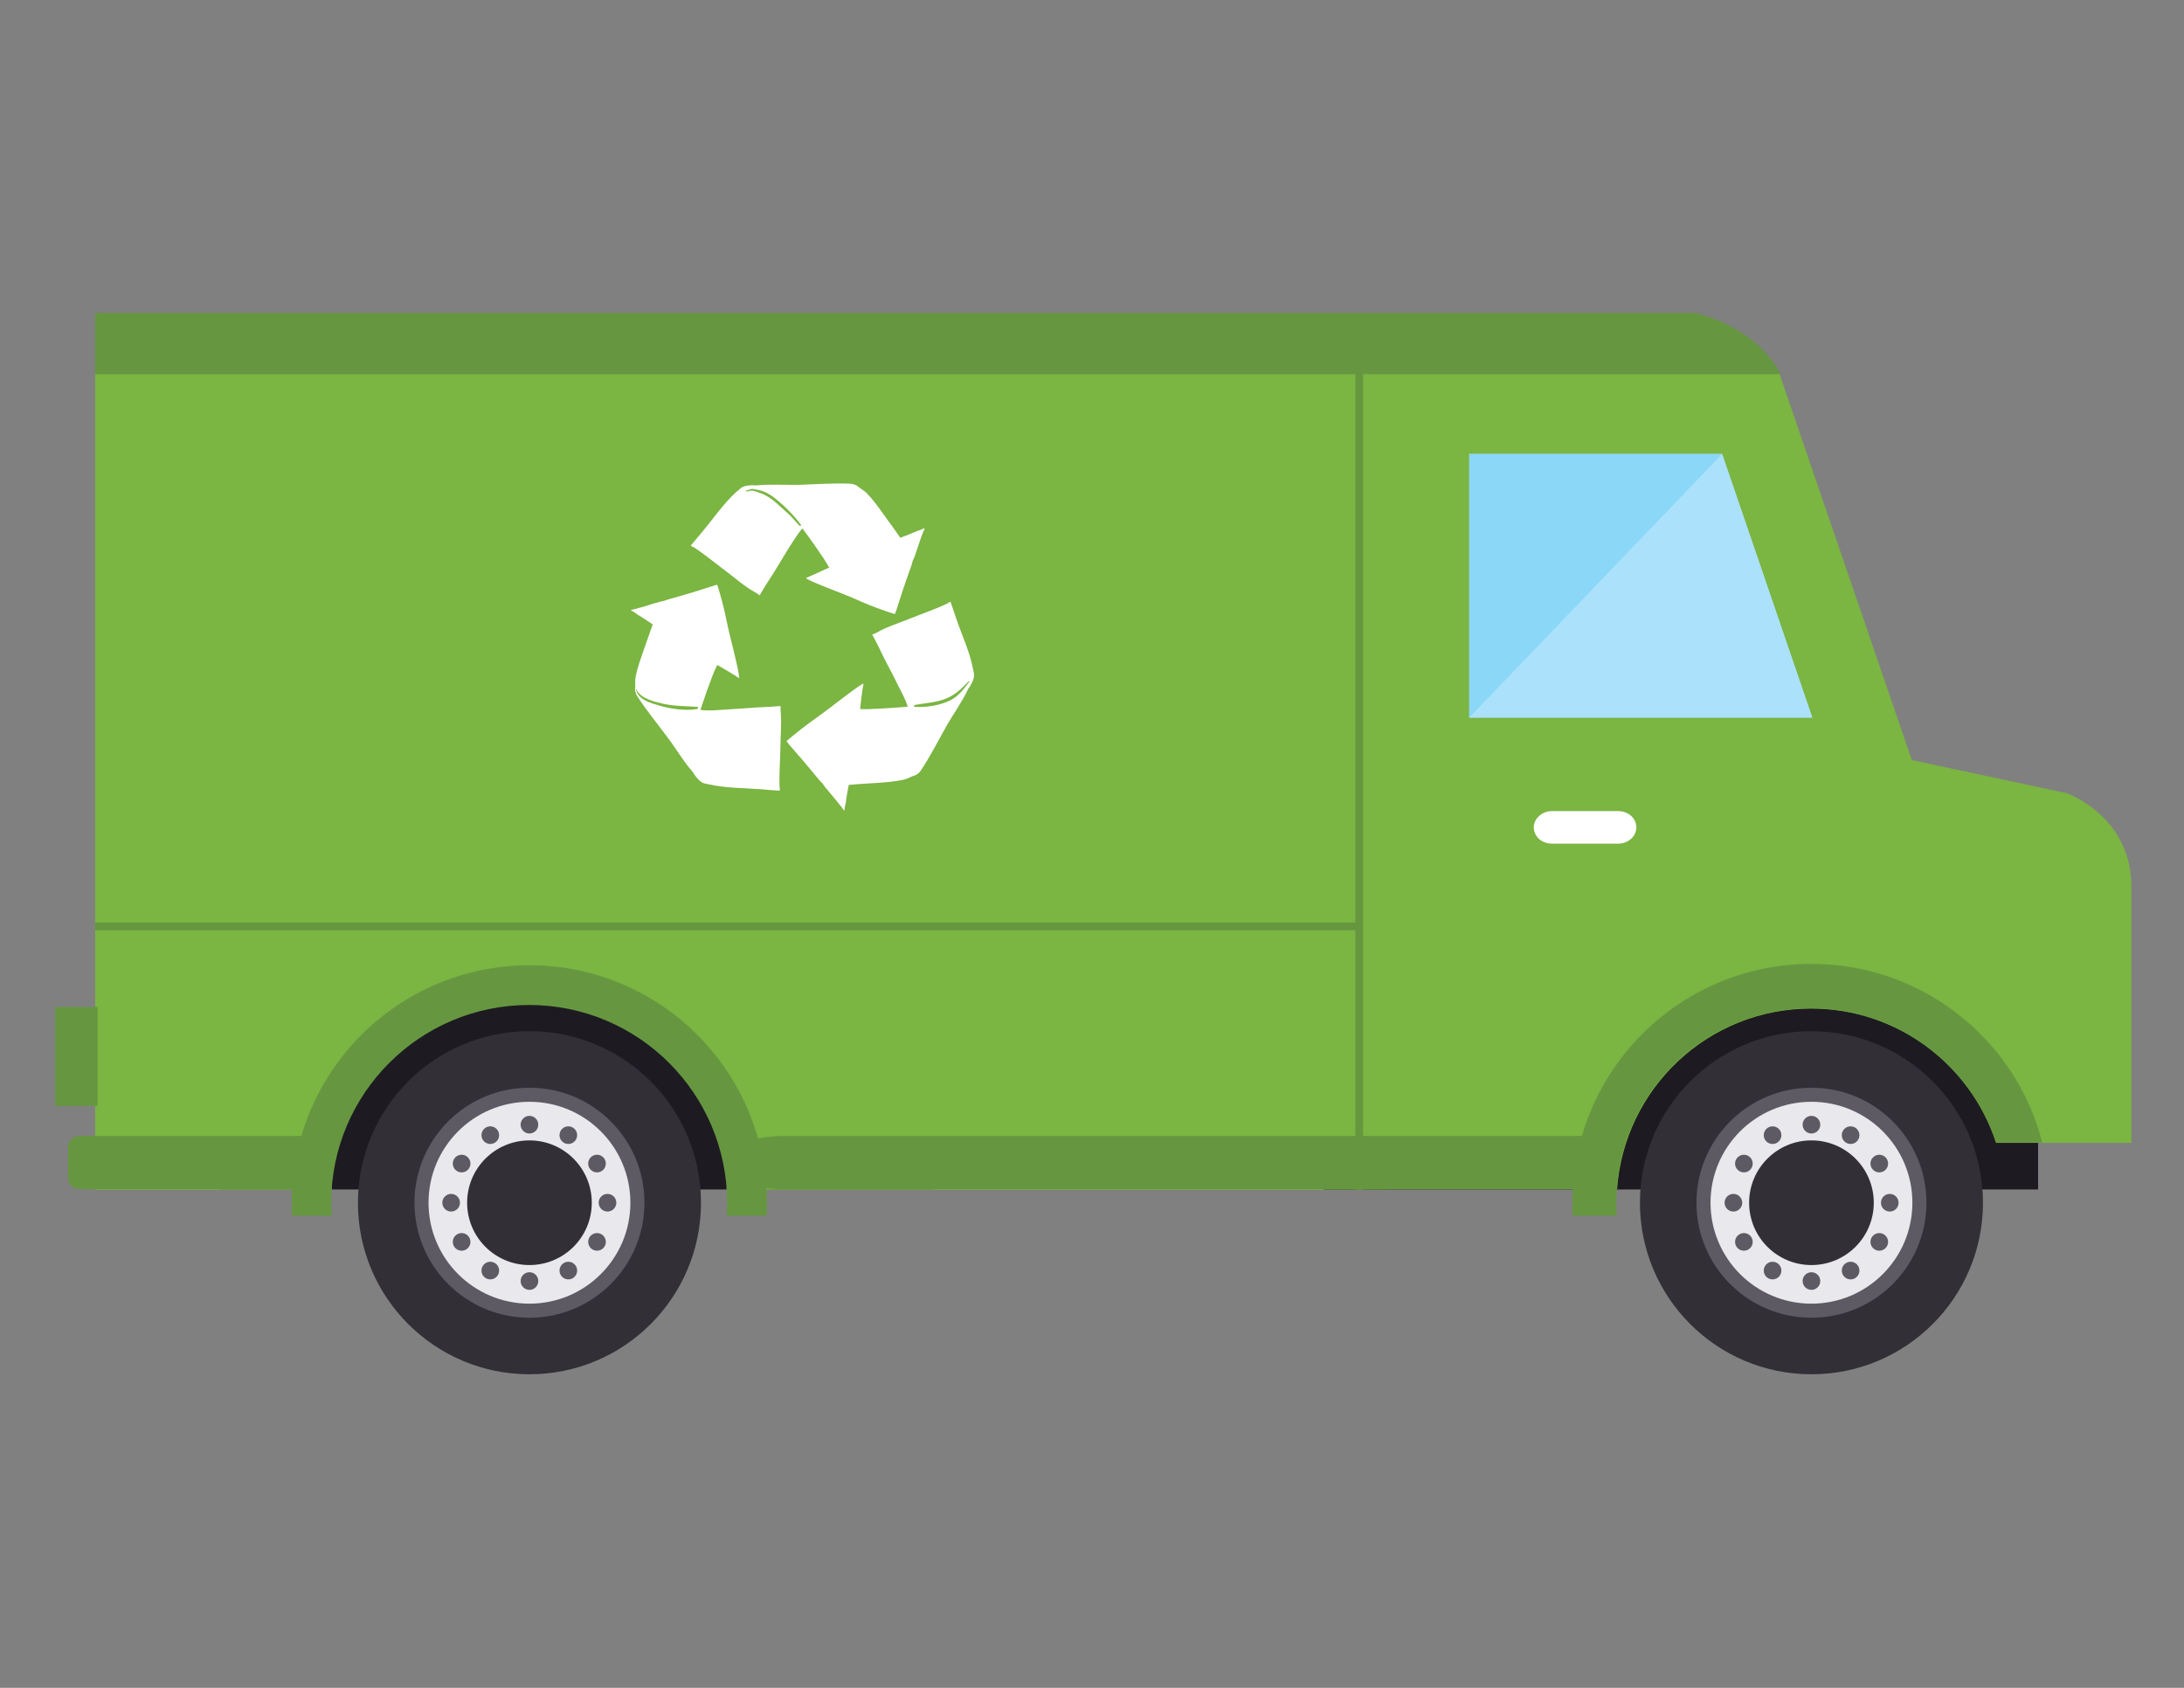 <?xml version="1.0" encoding="utf-8"?>
<!-- Generator: Adobe Illustrator 19.0.0, SVG Export Plug-In . SVG Version: 6.00 Build 0)  -->
<svg version="1.1" id="Layer_1" xmlns="http://www.w3.org/2000/svg" xmlns:xlink="http://www.w3.org/1999/xlink" x="0px" y="0px"
	 viewBox="0 0 792 612" style="enable-background:new 0 0 792 612;" xml:space="preserve">
<rect x="0" y="0" width="792" height="612" fill="#808080" stroke="none"/>
<style type="text/css">
	.st0{fill:#1D1B21;}
	.st1{fill:#7BB542;}
	.st2{fill:#ABE1FA;}
	.st3{fill:#FFFFFF;}
	.st4{fill:#669740;}
	.st5{fill:#322F37;}
	.st6{fill:#5D5A64;}
	.st7{fill:#E9E8EC;}
	.st8{fill:none;stroke:#669740;stroke-width:2.835;stroke-miterlimit:10;}
	.st9{fill:#8BD7F8;}
</style>
<g id="XMLID_7_">
	<rect id="XMLID_9324_" x="79.5" y="312.4" class="st0" width="259.1" height="118.9"/>
	<path id="XMLID_9323_" class="st1" d="M504,135.4H34.5v296h85.8c-0.1-1.5-0.2-3-0.2-4.6c0-39.7,32.2-71.8,71.8-71.8
		s71.8,32.2,71.8,71.8c0,1.5-0.1,3.1-0.2,4.6H504V135.4z"/>
	<rect id="XMLID_9322_" x="480" y="312.4" class="st0" width="259.1" height="118.9"/>
	<path id="XMLID_9321_" class="st1" d="M586.4,431.3c2.6-36.7,33.1-65.6,70.4-65.6c31.4,0,57.9,20.5,67.1,48.7h49v-94
		c-0.6-24.7-23.4-32.8-23.4-32.8l-56.2-12l-48-140.1H467.9v295.7H586.4z"/>
	<polygon id="XMLID_9320_" class="st2" points="657.2,260.2 624.5,164.6 532.8,164.6 532.8,260.2 	"/>
	<path id="XMLID_9286_" class="st3" d="M593.4,300c0-3.3-2.9-5.9-6.6-5.9h-24c-3.6,0-6.6,2.7-6.6,5.9l0,0c0,3.3,2.9,5.9,6.6,5.9h24
		C590.4,305.9,593.4,303.3,593.4,300L593.4,300z"/>
	<path id="XMLID_9235_" class="st4" d="M645.7,135.7H34.5v-22.2h580.2C614.7,113.5,636.3,117.7,645.7,135.7z"/>
	<circle id="XMLID_9234_" class="st5" cx="192" cy="436.1" r="62.2"/>
	<path id="XMLID_9233_" class="st4" d="M192,350c-47.6,0-86.2,38.6-86.2,86.2c0,1.5,0,3.1,0.1,4.6h14.4c-0.1-1.5-0.2-3-0.2-4.6
		c0-39.7,32.2-71.8,71.8-71.8c39.7,0,71.8,32.2,71.8,71.8c0,1.5-0.1,3.1-0.2,4.6H278c0.1-1.5,0.1-3,0.1-4.6
		C278.1,388.5,239.5,350,192,350z"/>
	<circle id="XMLID_9232_" class="st6" cx="192" cy="436.1" r="41.7"/>
	<circle id="XMLID_9231_" class="st7" cx="192" cy="436.1" r="36.6"/>
	<circle id="XMLID_9230_" class="st5" cx="192" cy="436.1" r="22.6"/>
	<g id="XMLID_9211_">
		<g id="XMLID_9227_">
			<circle id="XMLID_9229_" class="st6" cx="192" cy="407.8" r="3.2"/>
			<circle id="XMLID_9228_" class="st6" cx="192" cy="464.5" r="3.2"/>
		</g>
		<g id="XMLID_9224_">
			<circle id="XMLID_9226_" class="st6" cx="177.8" cy="411.6" r="3.2"/>
			<circle id="XMLID_9225_" class="st6" cx="206.1" cy="460.7" r="3.2"/>
		</g>
		<g id="XMLID_9221_">
			<circle id="XMLID_9223_" class="st6" cx="167.4" cy="421.9" r="3.2"/>
			<circle id="XMLID_9222_" class="st6" cx="216.5" cy="450.3" r="3.2"/>
		</g>
		<g id="XMLID_9218_">
			<circle id="XMLID_9220_" class="st6" cx="163.6" cy="436.1" r="3.2"/>
			<circle id="XMLID_9219_" class="st6" cx="220.3" cy="436.1" r="3.2"/>
		</g>
		<g id="XMLID_9215_">
			<circle id="XMLID_9217_" class="st6" cx="167.4" cy="450.3" r="3.2"/>
			<circle id="XMLID_9216_" class="st6" cx="216.5" cy="421.9" r="3.2"/>
		</g>
		<g id="XMLID_9212_">
			<circle id="XMLID_9214_" class="st6" cx="177.8" cy="460.7" r="3.2"/>
			<circle id="XMLID_9213_" class="st6" cx="206.1" cy="411.6" r="3.2"/>
		</g>
	</g>
	<circle id="XMLID_9210_" class="st5" cx="656.9" cy="436.1" r="62.2"/>
	<path id="XMLID_9209_" class="st4" d="M656.9,349.5c-47.9,0-86.7,38.8-86.7,86.7c0,1.5,0,3.1,0.1,4.6h16c-0.1-1.5-0.2-3-0.2-4.6
		c0-39,31.6-70.6,70.6-70.6c31.4,0,57.9,20.5,67.1,48.7h16.8C731.1,377,697.2,349.5,656.9,349.5z"/>
	<circle id="XMLID_9208_" class="st6" cx="656.9" cy="436.1" r="41.7"/>
	<circle id="XMLID_9207_" class="st7" cx="656.9" cy="436.1" r="36.6"/>
	<circle id="XMLID_9206_" class="st5" cx="656.9" cy="436.1" r="22.6"/>
	<g id="XMLID_9187_">
		<g id="XMLID_9203_">
			<circle id="XMLID_9205_" class="st6" cx="656.9" cy="407.8" r="3.2"/>
			<circle id="XMLID_9204_" class="st6" cx="656.9" cy="464.5" r="3.2"/>
		</g>
		<g id="XMLID_9200_">
			<circle id="XMLID_9202_" class="st6" cx="642.8" cy="411.6" r="3.2"/>
			<circle id="XMLID_9201_" class="st6" cx="671.1" cy="460.7" r="3.2"/>
		</g>
		<g id="XMLID_9197_">
			<circle id="XMLID_9199_" class="st6" cx="632.4" cy="421.9" r="3.2"/>
			<circle id="XMLID_9198_" class="st6" cx="681.5" cy="450.3" r="3.2"/>
		</g>
		<g id="XMLID_9194_">
			<circle id="XMLID_9196_" class="st6" cx="628.6" cy="436.1" r="3.2"/>
			<circle id="XMLID_9195_" class="st6" cx="685.3" cy="436.1" r="3.2"/>
		</g>
		<g id="XMLID_9191_">
			<circle id="XMLID_9193_" class="st6" cx="632.4" cy="450.3" r="3.2"/>
			<circle id="XMLID_9192_" class="st6" cx="681.5" cy="421.9" r="3.2"/>
		</g>
		<g id="XMLID_9188_">
			<circle id="XMLID_9190_" class="st6" cx="642.8" cy="460.7" r="3.2"/>
			<circle id="XMLID_9189_" class="st6" cx="671.1" cy="411.6" r="3.2"/>
		</g>
	</g>
	<line id="XMLID_9185_" class="st8" x1="492.9" y1="431.5" x2="492.9" y2="129.4"/>
	<line id="XMLID_9184_" class="st8" x1="34.5" y1="335.9" x2="493.8" y2="335.9"/>
	<polygon id="XMLID_9183_" class="st2" points="624.5,164.6 532.8,260.2 657.2,260.2 	"/>
	<polygon id="XMLID_9182_" class="st9" points="532.8,164.6 532.8,260.2 624.5,164.6 	"/>
	<path id="XMLID_9181_" class="st4" d="M115.7,415.9c0-2.2-1.9-4-4.3-4H29c-2.4,0-4.3,1.8-4.3,4v11.3c0,2.2,1.9,4,4.3,4h82.3
		c2.4,0,4.3-1.8,4.3-4V415.9z"/>
	<path id="XMLID_9180_" class="st4" d="M579.3,411.9H284.2c-8.1,0-14.7,1.8-14.7,4v11.3c0,2.2,6.6,4,14.7,4h295.1V411.9z"/>
	<rect id="XMLID_9179_" x="20" y="365.1" class="st4" width="15.4" height="35.9"/>
	<g id="XMLID_8_">
		<path id="XMLID_15_" class="st3" d="M291,191.6c0.2,0.2,0.4,0.5,0.5,0.7c2.5,3.3,4.9,6.8,7.2,10.2c0.7,1.1,1.4,2.2,2,3.3
			c-2.4,1.1-4.9,2.2-7.3,3.3c0,0-0.1,0-0.1,0c-0.4,0.2-0.7,0.4-1.1,0.6c2.4,1.3,5.1,2.3,7.5,3.3c4.2,1.7,8.4,3.2,12.5,5.1
			c3.8,1.7,7.8,3.1,11.7,4.4v0c0.2,0,0.5,0.1,0.7,0.1c0.1-0.4,0.2-0.8,0.4-1.2c0,0,0,0,0,0c0.8-2.6,1.7-5.1,2.5-7.7
			c1-3,2-5.9,3.1-8.9c0.2-1,0.5-1.9,1-2.8c0.6-1.8,1.2-3.5,1.8-5.3c0.4-1.3,0.9-2.6,1.4-3.9c0,0,0.1,0,0.1-0.1
			c0.1-0.4,0.3-0.7,0.4-1.1c0,0,0,0-0.1-0.1c-0.8,0.4-1.7,0.8-2.5,1c-2,0.9-4.1,1.7-6.2,2.5c-1.9-2.7-3.8-5.4-5.8-8.1
			c-2-2.8-3.9-5.5-6.3-8c-0.9-1-2.4-1.7-3.4-2.6c-0.7-0.6-2.2-0.9-2.5-0.9c-6.2-0.3-12.5,0.2-18.8,0.4c-5.1,0.1-10.2-0.3-15.4,0.2
			c-1.2-0.1-3.5-0.1-4.8,0.5c-0.7,0.3-1.3,0.8-1.9,1.4c0,0-0.1,0.1-0.1,0.1c-0.1,0-0.1,0.1-0.2,0.1c-4.8,4.3-8.5,9.8-12.6,14.7
			c-1.4,1.7-2.8,3.3-4.2,5c0.3,0.2,0.5,0.4,0.8,0.6c0,0,0,0,0.1-0.1c4,2.6,7.7,5.7,11.6,8.6c3.5,2.6,7,5.8,10.9,7.9c0,0,0,0,0,0
			c0.6,0.3,1.1,0.7,1.6,1.1c0.2-0.4,0.4-0.7,0.6-1.1c1.6-2.8,3.5-5.5,5.2-8.3c1.6-2.6,3.2-5.3,4.8-7.9
			C287.6,196.4,289.1,193.7,291,191.6z M275.7,178.8c-1.1-0.4-2.8-1.2-4-0.8c-0.8,0.3-0.4,0.2-1.2,0.1c-0.1,0-0.1-0.2,0-0.2
			c0.9-0.1,1.5-0.7,2.5-0.6c0.8,0.1,1.5,0.3,2.2,0.4c1.9,0.4,3.5,1.3,5.1,2.4c3.8,2.9,7.2,6.3,10.1,10.1c0.2,0.2-0.2,0.7-0.4,0.5
			c-1.4-1.4-2.6-3-4.1-4.4c-1.6-1.4-3.2-2.9-4.8-4.3C279.5,180.7,277.7,179.4,275.7,178.8z"/>
		<path id="XMLID_12_" class="st3" d="M353,243.2c0-0.1,0-0.1-0.1-0.2c0-0.1,0-0.1,0-0.2c-1.2-6.4-4-12.3-6.1-18.4
			c-0.7-2.1-1.4-4.1-2.1-6.2c-0.3,0.1-0.6,0.2-0.9,0.4c0,0,0,0.1,0,0.1c-4.3,2.1-8.9,3.6-13.3,5.4c-4.1,1.7-8.6,3-12.4,5.2
			c0,0,0,0,0,0c-0.6,0.3-1.2,0.6-1.8,0.8c0.2,0.4,0.4,0.8,0.6,1.1c1.6,2.9,2.9,5.9,4.4,8.8c1.4,2.7,2.9,5.4,4.2,8.2
			c1.3,2.5,2.8,5.3,3.7,8c-0.3,0-0.6,0.1-0.9,0.1c-4.2,0.4-8.3,0.6-12.5,0.8c-1.3,0.1-2.6,0-3.9,0c0.3-2.7,0.6-5.3,1-8
			c0,0,0.1,0,0.1-0.1c0-0.4,0.1-0.8,0.1-1.2c-2.4,1.4-4.6,3.2-6.7,4.7c-3.6,2.7-7.1,5.5-10.8,8.1c-3.4,2.4-6.7,5-9.9,7.7
			c0,0,0,0,0,0c-0.2,0.2-0.3,0.3-0.5,0.5c0.3,0.3,0.6,0.6,0.8,1c0,0,0,0,0,0c1.8,2,3.5,4.1,5.3,6.1c2,2.4,4,4.8,6,7.2
			c0.8,0.7,1.3,1.4,1.9,2.3c1.2,1.4,2.4,2.9,3.6,4.3c0.9,1.1,1.7,2.1,2.6,3.2c0,0,0,0.1,0,0.1c0.2,0.3,0.5,0.6,0.7,0.9
			c0,0,0.1,0,0.1,0c0.1-0.9,0.2-1.8,0.5-2.7c0.2-2.2,0.7-4.4,1.1-6.6c3.3-0.3,6.6-0.5,9.9-0.7c3.4-0.2,6.8-0.5,10.1-1.2
			c1.3-0.3,2.7-1.2,4.1-1.6c0.9-0.3,1.9-1.4,2-1.7c3.5-5.2,6.3-10.8,9.4-16.3c2.6-4.5,5.6-8.6,7.8-13.3c0.8-1,1.9-3,2.1-4.4
			C353.3,244.8,353.2,244,353,243.2z M351.5,247.2c-2.4,3.2-4.5,6-8.4,7.4c-3.7,1.4-7.5,1.9-11.4,1.7c-0.4,0-0.3-0.6,0.1-0.7
			c3.7-0.7,7.5-0.8,11-2.2c3.6-1.4,5.9-3.7,8.5-6.4C351.4,246.9,351.6,247.1,351.5,247.2z"/>
		<path id="XMLID_9_" class="st3" d="M283.1,257.9c-0.1-0.6-0.1-1.3,0-1.9c-0.4,0-0.9,0.1-1.3,0.1c-3.3,0.3-6.5,0.3-9.8,0.6
			c-3.1,0.2-6.1,0.4-9.2,0.6c-2.8,0.2-5.9,0.5-8.8,0.1c0.1-0.3,0.2-0.6,0.3-0.9c1.3-4,2.7-7.9,4.2-11.8c0.5-1.2,1-2.4,1.6-3.6
			c2.3,1.3,4.6,2.7,6.9,4.1c0,0,0,0.1,0,0.1c0.4,0.2,0.7,0.4,1.1,0.6c-0.3-2.7-1-5.5-1.6-8c-1-4.4-2.2-8.7-3.1-13.2
			c-0.8-4.1-1.9-8.1-3.1-12.1h0c-0.1-0.2-0.2-0.4-0.3-0.6c-0.4,0.1-0.8,0.3-1.2,0.4c0,0,0,0,0,0c-2.6,0.8-5.2,1.6-7.7,2.4
			c-3,0.9-6,1.8-9,2.6c-0.9,0.4-1.9,0.6-2.8,0.8c-1.8,0.5-3.6,1-5.3,1.6c-1.3,0.4-2.7,0.7-4,1.1c0,0-0.1,0-0.1,0
			c-0.4,0.1-0.7,0.2-1.1,0.3c0,0,0,0.1,0,0.1c0.8,0.4,1.6,0.9,2.3,1.5c1.9,1.1,3.8,2.4,5.6,3.6c-1.1,3.1-2.2,6.3-3.3,9.4
			c-1.1,3.2-2.3,6.4-2.9,9.7c-0.3,1.3,0,3-0.2,4.3c-0.1,1,0.6,2.3,0.7,2.5c3.4,5.3,7.4,10.1,11.1,15.1c3.1,4.1,5.6,8.5,9.1,12.5
			c0.6,1.1,2,2.9,3.2,3.7c0.7,0.4,1.4,0.6,2.2,0.7c0.1,0,0.1,0,0.2,0c0.1,0,0.1,0.1,0.2,0.1c6.3,1.4,12.9,1.3,19.3,1.8
			c2.2,0.2,4.3,0.4,6.5,0.5c0-0.3,0-0.7,0-1c0,0-0.1,0-0.1,0c-0.2-4.7,0.2-9.6,0.3-14.4C283,267,283.5,262.4,283.1,257.9
			C283.1,258,283.1,257.9,283.1,257.9z M252.8,257.1c-4.2,0.7-9.4,0-13.5-1.2c-3.3-1-7.8-2.1-8.7-5.9c0-0.1,0.1-0.2,0.1-0.1
			c1.6,3.4,6.4,4.5,9.9,5.3c4.1,0.9,8.1,0.8,12.3,1.1C253.3,256.4,253.2,257,252.8,257.1z"/>
	</g>
</g>
</svg>
